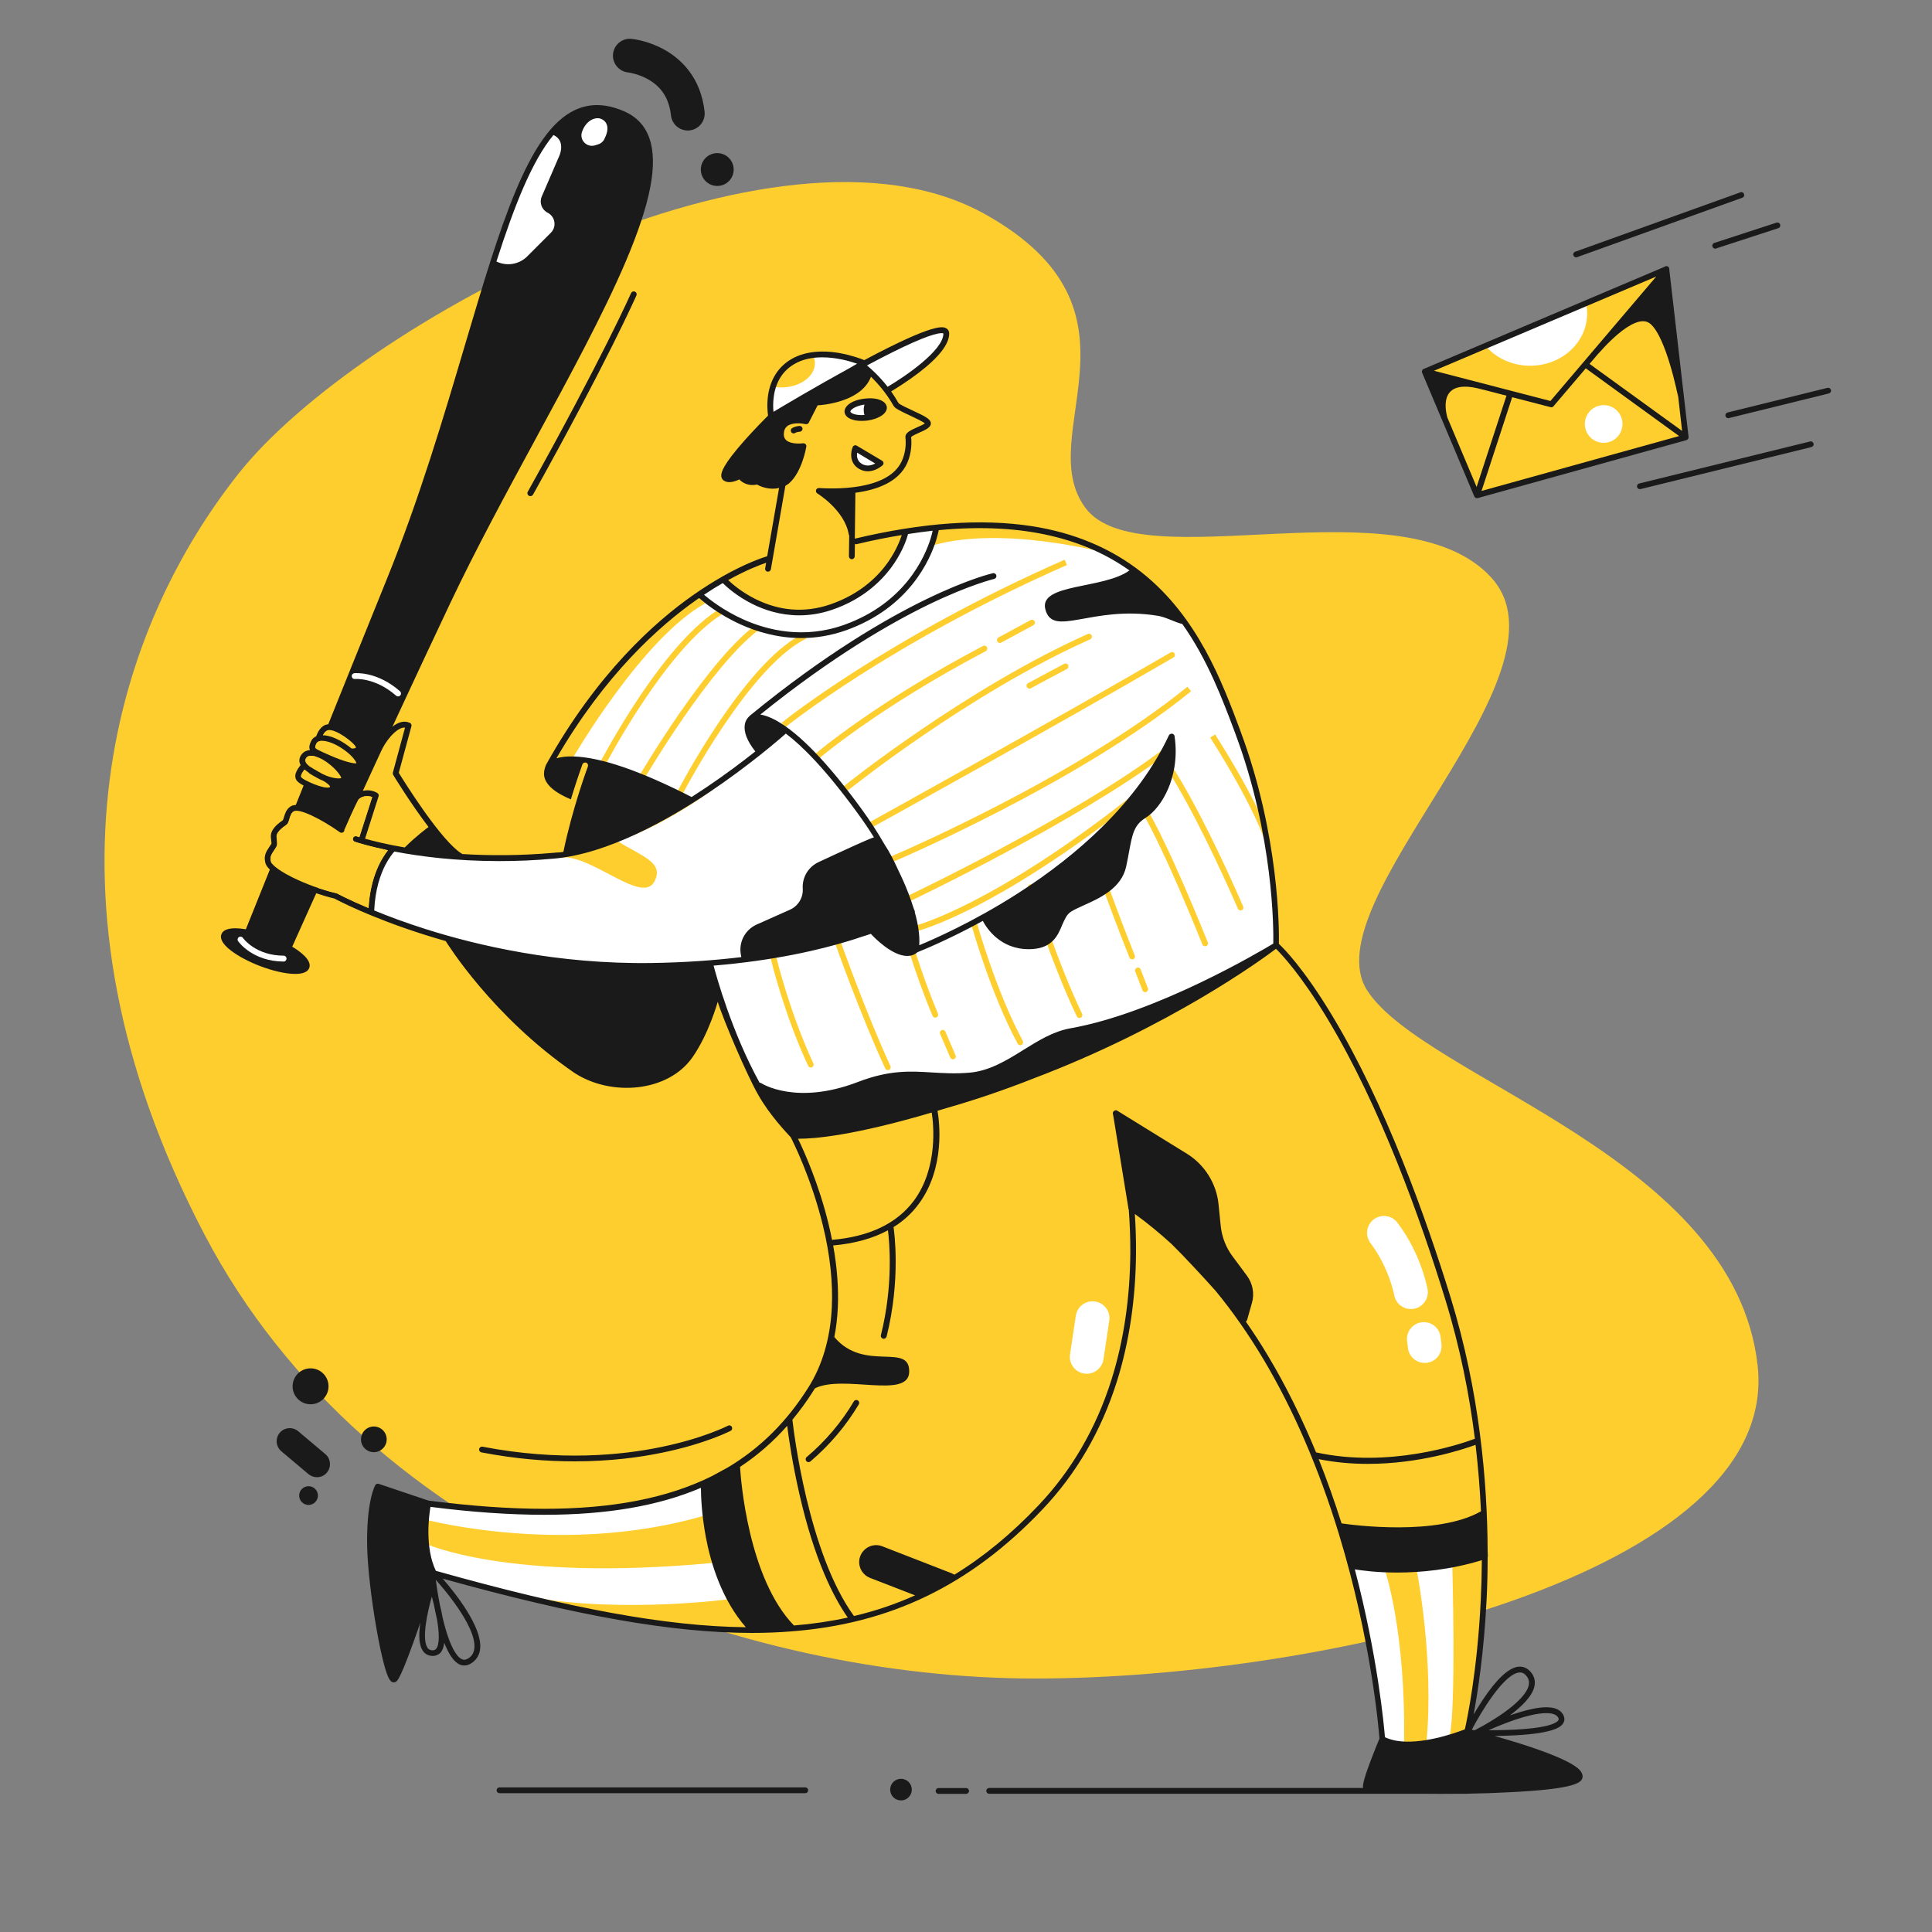 <svg xmlns="http://www.w3.org/2000/svg" xmlns:xlink="http://www.w3.org/1999/xlink" id="Layer_1" x="0" y="0" version="1.1" viewBox="0 0 2000 2000" xml:space="preserve" style="enable-background:new 0 0 2000 2000"><rect x="0" y="0" width="2000" height="2000" fill="#808080" stroke="none"/><g id="Layer_3"><g id="Layer_6"><path d="M247.5,489.6c123.4-155.2,556.9-388,772-268c179.8,100.3,48,228,104,304s328-28,420,72s-188,336-128,428 s380,172,404,388s-448,324-748,324c-297.3,0-690-135-860-460C25.7,922.3,123.5,645.6,247.5,489.6z" style="fill:#fece2f"/></g></g><g id="Layer_1_1_"><g><path d="M672.3,143.3c-4.5-13.1-13.4-22.6-26.5-28.2c-18.6-8-35.2-8.4-50.6-1.2c-48.6,22.7-77.3,120-113.8,243 c-22.1,74.6-47.1,159.1-81,242.7C362,694.3,274.9,911.1,254.5,962c-18.1-3-23.8,1.1-25.3,5.1c-1.3,3.3-0.6,9,10.1,17.1 c7.4,5.6,17.8,11.2,29.5,15.7c13,5,26.7,8.3,36.8,8.3c7.4,0,12.9-1.8,14.5-6.1c3.1-8-9.3-17.1-17.6-22.1 c20.1-45,87.5-194.7,163.4-355.2c26.4-55.8,58-114,88.5-170.3c36-66.4,70-129.1,93-182.9C673.5,210.3,681.4,169.6,672.3,143.3z" style="fill:#1a1a1a"/><g><path d="M619,149.5c3.1-0.9,5.6-3.1,6.9-6.1l0.4-1c4.8-9.7,2.4-17-4.5-19.5c-5.6-2-15,1.6-19.2,13.3l0,0 c-3.2,8.4,4.6,16.8,13.2,14.3L619,149.5z" style="fill:#fff"/></g><path d="M545.8,265.4l24.4-24.4c6.3-6.3,4.6-16.8-3.3-20.8l0,0c-6.1-3.1-8.8-10.4-6.1-16.7l17-39.4 c5.8-11.9,3.2-20.8-4.9-24.3c-22.1,26.6-40.4,73-59,130.9C524.5,275.9,537.4,273.8,545.8,265.4z" style="fill:#fff"/><g><path d="M293.6,995.4L293.6,995.4c-32.1-0.2-46.5-20.2-47.1-21.1c-1-1.4-0.6-3.2,0.7-4.2c1.4-0.9,3.2-0.6,4.2,0.7 c0.5,0.8,13.4,18.4,42.2,18.5c1.7,0,3,1.4,3,3C296.6,994,295.3,995.4,293.6,995.4z" style="fill:#fff"/></g><g><path d="M412.1,720.9c-0.7,0-1.4-0.2-2-0.7c-21.9-19.2-42.5-17.3-42.7-17.3c-1.7,0.2-3.1-1-3.3-2.7 c-0.2-1.6,1-3.1,2.7-3.3c0.9-0.1,23.5-2.2,47.3,18.7c1.2,1.1,1.4,3,0.3,4.2C413.8,720.5,413,720.9,412.1,720.9z" style="fill:#fff"/></g></g><g id="Layer_4"><g><g><path d="M594.7,1512.8c-28.7,0-61-2.5-96.3-9.3c-1.6-0.3-2.7-1.9-2.4-3.5c0.3-1.6,1.9-2.7,3.5-2.4 c80,15.4,144.8,8.7,185.1,0.3c43.7-9,68.7-21.9,69-22c1.5-0.8,3.3-0.2,4,1.3c0.8,1.5,0.2,3.3-1.3,4c-1,0.5-25.9,13.3-70.3,22.5 C663,1508.5,632,1512.8,594.7,1512.8z" style="fill:#1a1a1a"/></g><g><path d="M549,513.6c-0.5,0-1-0.1-1.5-0.4c-1.4-0.8-2-2.6-1.2-4.1C623.4,370.9,653,304,653.3,303.4 c0.7-1.5,2.4-2.2,4-1.5c1.5,0.7,2.2,2.4,1.5,4c-0.3,0.7-29.9,67.7-107.1,206.3C551.1,513,550.1,513.6,549,513.6z" style="fill:#1a1a1a"/></g><path d="M742.5,158.5c-9.4,0-17,7.6-17,17s7.6,17,17,17s17-7.6,17-17S751.9,158.5,742.5,158.5z" style="fill:#1a1a1a"/><g><path d="M712,135.1c-8.8,0-16.4-6.6-17.4-15.6c-1.9-17.2-9.6-29.4-23.5-37.3c-10.5-6-20.6-7.1-20.7-7.2 c-9.6-0.9-16.7-9.4-15.8-19s9.4-16.7,19-15.8c1.8,0.2,17.8,1.9,34.8,11.6c16.5,9.4,37.1,28.2,41,63.9c1,9.6-5.9,18.2-15.5,19.3 C713.3,135,712.6,135.1,712,135.1z" style="fill:#1a1a1a"/></g><g><circle cx="321.5" cy="1435.1" r="18.6" style="fill:#1a1a1a"/></g><g><circle cx="319.4" cy="1548.2" r="9.7" style="fill:#1a1a1a"/></g><g><circle cx="387" cy="1490" r="13.3" style="fill:#1a1a1a"/></g><g><path d="M328.1,1529.2c-3.1,0-6.2-1.1-8.8-3.2l-28.1-23.7c-5.7-4.8-6.4-13.4-1.6-19.1s13.4-6.4,19.1-1.6l28.1,23.7 c5.7,4.8,6.4,13.4,1.6,19.1C335.8,1527.6,331.9,1529.2,328.1,1529.2z" style="fill:#1a1a1a"/></g></g></g><g><path d="M969,547.1c0,0-19.5,82-99,103.5c0,0-66.7,27.2-145.3-34.7c0,0-59.2,37.7-101.2,93.2s-54.5,82-54.5,82 s46.5-23.3,145.5,37.8l71.2-51l28.8-22.8c0,0,35,31.5,70,79.5s65.7,95.3,63.8,148.7c0,0-16.3,12.8-45.3-19.2 c0,0-116.5,36.5-168,32.5c0,0,31.5,107,55,136.5l31,42.5l103.5-17c0,0,95-23,209-74s187.5-106,187.5-106s1-85-26.5-181 s-64-153-87.5-179.5S1125,539.6,969,547.1z" style="fill:#fff"/></g><g><g><g><path d="M839.3,1105c-1.1,0-2.2-0.6-2.7-1.7c-24.4-52-38.4-109.4-38.5-110c-0.4-1.6,0.6-3.2,2.2-3.6 c1.6-0.4,3.2,0.6,3.6,2.2c0.1,0.6,14,57.4,38.1,108.9c0.7,1.5,0.1,3.3-1.4,4C840.2,1104.9,839.7,1105,839.3,1105z" style="fill:#fece2f"/></g><g><path d="M919.1,1107.8c-1.1,0-2.2-0.6-2.7-1.7c-25.6-55.2-52-129.8-52.2-130.5c-0.6-1.6,0.3-3.3,1.8-3.8 c1.6-0.5,3.3,0.3,3.8,1.8c0.3,0.7,26.6,75,52,130c0.7,1.5,0,3.3-1.5,4C920,1107.8,919.6,1107.8,919.1,1107.8z" style="fill:#fece2f"/></g><g><path d="M968.2,1053.5c-1.2,0-2.3-0.7-2.8-1.8c-18.8-44.6-31.2-89.8-31.3-90.3c-0.4-1.6,0.5-3.2,2.1-3.7 c1.6-0.4,3.2,0.5,3.7,2.1c0.1,0.4,12.4,45.3,31.1,89.5c0.6,1.5-0.1,3.3-1.6,3.9C969,1053.4,968.6,1053.5,968.2,1053.5z" style="fill:#fece2f"/></g><g><path d="M1056.1,1082c-1.1,0-2.1-0.6-2.6-1.6c-28-51.5-48.1-123.6-48.3-124.3c-0.4-1.6,0.5-3.2,2.1-3.7 c1.6-0.4,3.2,0.5,3.7,2.1c0.2,0.7,20.2,72.1,47.8,123c0.8,1.5,0.3,3.3-1.2,4.1C1057,1081.9,1056.6,1082,1056.1,1082z" style="fill:#fece2f"/></g><g><path d="M1117.4,1053.8c-1.1,0-2.2-0.6-2.7-1.7c-26.1-54.1-50.4-131.9-50.6-132.7c-0.5-1.6,0.4-3.3,2-3.8 s3.3,0.4,3.8,2c0.2,0.8,24.4,78.2,50.3,131.9c0.7,1.5,0.1,3.3-1.4,4C1118.3,1053.7,1117.9,1053.8,1117.4,1053.8z" style="fill:#fece2f"/></g><g><path d="M1172,993.1c-1.2,0-2.3-0.7-2.8-1.9c-22.4-55.9-42.8-115-43.1-115.6c-0.5-1.6,0.3-3.3,1.9-3.8 s3.3,0.3,3.8,1.9c0.2,0.6,20.6,59.6,42.9,115.4c0.6,1.5-0.1,3.3-1.7,3.9C1172.7,993,1172.4,993.1,1172,993.1z" style="fill:#fece2f"/></g><g><path d="M1247.5,979.6c-1.2,0-2.3-0.7-2.8-1.9c-14.3-35.6-49.9-121.6-71.6-151.5c-1-1.3-0.7-3.2,0.7-4.2 c1.3-1,3.2-0.7,4.2,0.7c21.3,29.4,54.4,108.4,72.3,152.8c0.6,1.5-0.1,3.3-1.7,3.9C1248.3,979.5,1247.9,979.6,1247.5,979.6z" style="fill:#fece2f"/></g><g><path d="M1284.2,942.5c-1.2,0-2.3-0.7-2.7-1.8c-18.9-43-47-103.2-73.7-145.2c-0.9-1.4-0.5-3.3,0.9-4.1 c1.4-0.9,3.3-0.5,4.1,0.9c26.9,42.3,55.2,102.7,74.1,146c0.7,1.5,0,3.3-1.5,4C1285.1,942.4,1284.6,942.5,1284.2,942.5z" style="fill:#fece2f"/></g><g><path d="M1309.1,869.5c-0.1-0.4-11.8-35.9-56.3-106l5.1-3.2c45,70.8,56.5,105.9,57,107.4L1309.1,869.5z" style="fill:#fece2f"/></g><g><path d="M627.7,789.9l-5.3-2.8c0.2-0.3,15.7-30,38.3-63.9c30.4-45.6,58.4-76.7,83.3-92.3l3.2,5.1 C689.5,672.2,628.3,788.8,627.7,789.9z" style="fill:#fece2f"/></g><g><path d="M667.6,805.1l-5.2-3c0.2-0.3,17.1-29.1,40-62.3c30.9-44.7,57.4-75.7,78.8-92.1l3.6,4.8 C734.9,690.6,668.3,803.9,667.6,805.1z" style="fill:#fece2f"/></g><g><path d="M706.7,821.9l-5.3-2.8c0.2-0.3,17.5-33.7,42-70.2c33.1-49.3,62.8-80.6,88.4-93.1l2.6,5.4 C775.4,690,707.3,820.6,706.7,821.9z" style="fill:#fece2f"/></g><g><path d="M812.9,752.9l-3.8-4.7c1.1-0.9,108.6-87.7,293-168.8l2.4,5.5C920.9,665.7,814,752,812.9,752.9z" style="fill:#fece2f"/></g><g><path d="M846,785.6c-0.8,0-1.7-0.4-2.3-1c-1.1-1.3-0.9-3.1,0.3-4.2c0.6-0.5,62.1-53.1,173.6-111.7 c1.5-0.8,3.3-0.2,4.1,1.3s0.2,3.3-1.3,4.1c-110.8,58.3-171.8,110.4-172.4,111C847.4,785.3,846.7,785.6,846,785.6z" style="fill:#fece2f"/></g><g><path d="M876,818.6c-0.9,0-1.7-0.4-2.3-1.1c-1-1.3-0.8-3.2,0.5-4.2c1.2-1,125.4-100.5,251.9-157 c1.5-0.7,3.3,0,4,1.5s0,3.3-1.5,4C1002.8,717.9,879.3,817,878.1,818C877.3,818.3,876.7,818.6,876,818.6z" style="fill:#fece2f"/></g><g><path d="M1185.5,1027.1c-1.2,0-2.3-0.7-2.8-1.9l-7.5-19.5c-0.6-1.5,0.2-3.3,1.7-3.9c1.6-0.6,3.3,0.2,3.9,1.7 l7.5,19.5c0.6,1.5-0.2,3.3-1.7,3.9C1186.2,1027,1185.9,1027.1,1185.5,1027.1z" style="fill:#fece2f"/></g><g><path d="M986.5,1096.6c-1.2,0-2.3-0.7-2.8-1.8l-10.5-24.5c-0.7-1.5,0.1-3.3,1.6-3.9c1.5-0.7,3.3,0.1,3.9,1.6 l10.5,24.5c0.7,1.5-0.1,3.3-1.6,3.9C987.3,1096.5,986.9,1096.6,986.5,1096.6z" style="fill:#fece2f"/></g><g><path d="M1035,665.6c-1.1,0-2.1-0.6-2.6-1.6c-0.8-1.5-0.2-3.3,1.2-4.1l33.3-18c1.5-0.8,3.3-0.2,4.1,1.2 c0.8,1.5,0.2,3.3-1.2,4.1l-33.3,18C1036,665.4,1035.5,665.6,1035,665.6z" style="fill:#fece2f"/></g><g><path d="M1065.7,712.9c-1,0-2-0.5-2.6-1.5c-0.9-1.4-0.4-3.3,1-4.1c3.4-2,36.1-19.3,37.5-20.1 c1.5-0.8,3.3-0.2,4.1,1.2c0.8,1.5,0.2,3.3-1.2,4.1c-11.7,6.2-34.6,18.4-37.2,19.9C1066.7,712.8,1066.2,712.9,1065.7,712.9z" style="fill:#fece2f"/></g></g><g><path d="M902,856.6c-1.1,0-2.1-0.6-2.6-1.6c-0.8-1.5-0.3-3.3,1.2-4.1c1.9-1.1,193.7-107,311.2-175.5 c1.4-0.8,3.3-0.4,4.1,1.1c0.8,1.4,0.4,3.3-1.1,4.1c-117.6,68.5-309.4,174.5-311.3,175.5C903,856.4,902.5,856.6,902,856.6z" style="fill:#fece2f"/></g><g><path d="M924.2,892.3l-2.3-5.5c1.9-0.8,190.2-80.7,307.3-175.9l3.8,4.7C1115.1,811.3,926.1,891.5,924.2,892.3z" style="fill:#fece2f"/></g><g><path d="M943.3,932.3l-2.6-5.4c1.7-0.8,171.4-81.8,261.6-149.9l3.6,4.8C1115.2,850.2,945,931.5,943.3,932.3z" style="fill:#fece2f"/></g><g><path d="M950.8,963.5l-1.5-5.8c0.8-0.2,81.3-22,224.5-135.6l3.7,4.7c-75.3,59.8-132.9,93.8-167.8,111.7 C971.5,958,951.6,963.2,950.8,963.5z" style="fill:#fece2f"/></g></g><g><path d="M969,547.1c0,0,96-16.5,179.3,26.2c0,0-108.7-30-182.7-8.7L969,547.1z" style="fill:#fece2f"/></g><g><path d="M593,784.6c0,0,72-124.2,137-160l-8.5-7.5c0,0-52.5,35-90,83s-62.5,91-62.5,91L593,784.6z" style="fill:#fece2f"/></g><g><path d="M748.8,599.8c0,0,52.8,52.2,117.2,25.8s69-64.5,70.5-72.5c2.5,0.5,32.5-6,32.5-6s-19.5,89.5-109.5,107.5 s-135.8-43.7-135.3-41.2S748.8,599.8,748.8,599.8z" style="fill:#fff"/></g><g><path d="M715,1051.6c-0.5,0-1-0.1-1.4-0.4l-89-49c-1.5-0.8-2-2.6-1.2-4.1s2.6-2,4.1-1.2l89,49c1.5,0.8,2,2.6,1.2,4.1 C717.1,1051,716.1,1051.6,715,1051.6z" style="fill:#fece2f"/></g><g><path d="M406.5,879.1c0,0-20,22.5-21.5,65c0,0,81.5,37.5,203.5,51.5s248-13,248-13S914,962.7,944,943.9 c0,0-25.5-66.8-58.5-111.3s-71-73.5-71-77.5s-88.7,90.1-184,118.5C531.5,904.1,406.5,879.1,406.5,879.1z" style="fill:#fff"/></g><g><path d="M581.1,887.5c32.9-2.3,84.6,50.2,96.8,24.2c9-19-12.2-24.7-41-42.2L581.1,887.5z" style="fill:#fece2f"/></g><g><path d="M821,1175.6c0,0,71,148,31,233s-122,185-409,148c0,0-9,37.7,3.1,71.2c0,0,267.9,75.8,392.9,56.8 s208-81,258-149s81-162,74-285c0,0,91,50,165,204s95,346,95,346s52,17,88-9c0,0,38-164,6-331s-128-422-204-482 c0,0-37.1,24.9-84.7,52c-58.7,33.4-134.9,71.8-194.3,93C910,1170.6,821,1175.6,821,1175.6z" style="fill:#fece2f"/></g><g><g><path d="M1453.5,1804.8c1.8-116.2-19.5-178.2-19.5-178.2l-34.9-7.2c0,0,33,126,31.5,184.5L1453.5,1804.8z" style="fill:#fff"/></g><g><path d="M1476.5,1805.1c8.5-86-9.8-179.2-9.8-179.2l36.7-5.7c0,0,4.3,149-3,178.3L1476.5,1805.1z" style="fill:#fff"/></g></g><g><path d="M441,1573.2c0,0,142.7,38,287.3-4l2-34.7c0,0-72,32.7-156,30s-135.3-6.7-135.3-6.7L441,1573.2z" style="fill:#fff"/></g><g><path d="M440.3,1597.9c0,0,84.7,40,298,20l18.7,37.3c0,0-110,15.3-208.7-2l-114-28L440.3,1597.9z" style="fill:#fff"/></g><g><path d="M892.5,378.1l26,26c0,0,30.5-19,43.5-31s22.5-31.5,14-31S925,356.1,892.5,378.1z" style="fill:#fff"/></g><g><path d="M798.3,431.2l94.2-53.2c0,0-38-24.5-72.2-3.5C790.7,392.8,798.3,431.2,798.3,431.2z" style="fill:#fff"/></g><g><path d="M808.8,401.1c19.2,0,34.8-11.3,34.8-25.2c0-3.2-0.8-6.2-2.3-9c-6.9,1.1-14,3.5-20.9,7.7 c-11,6.8-16.9,16.4-19.9,25.8C803.1,400.8,805.9,401.1,808.8,401.1z" style="fill:#fece2f"/></g><g><path d="M410.6,799.5c0,0,15.1-51,12.2-49.8s-13.3-9.7-37.1,35.9l-30,67.6L374,871l46.8,8.8l24.7-21.3L410.6,799.5z" style="fill:#fece2f"/></g><g><path d="M837,1513.6c-0.9,0-1.7-0.4-2.3-1.1c-1.1-1.3-0.9-3.2,0.4-4.2c19.4-16.4,35.9-35.8,48.8-57.6 c0.8-1.4,2.7-1.9,4.1-1c1.4,0.8,1.9,2.7,1,4.1c-13.3,22.3-30.2,42.2-50.1,59.1C838.4,1513.3,837.7,1513.6,837,1513.6z" style="fill:#1a1a1a"/></g><g><ellipse cx="896.1" cy="424.1" rx="19" ry="8.4" transform="matrix(0.992 -0.127 0.127 0.992 -46.667 117.429)" style="fill:#fff"/><path d="M918,421.2c-0.8-5.6-9-10.3-23.3-8.5c-14.4,1.8-21.1,8.5-20.4,14.1c0.3,2,1.7,5.7,8.4,7.7 c2.7,0.8,5.8,1.2,9.2,1.2c1.9,0,3.8-0.1,5.7-0.3c5.5-0.7,10.5-2.4,14.2-4.6C917.8,427.1,918.3,423.2,918,421.2z M884.5,428.8 c-2.8-0.8-4.1-2-4.2-2.7c-0.2-1.9,5.2-5.9,14.6-7.3c-0.8,2.8-1.3,6.6,0,10.8C891,429.9,887.3,429.6,884.5,428.8z" style="fill:#1a1a1a"/></g><g><path d="M885.5,464l26.1,15.5c0,0-10.3,9.5-20.8,3.2C880.1,476.5,885.5,464,885.5,464z" style="fill:#fff"/><path d="M898.4,487.9c-2.9,0-6-0.7-9.2-2.6c-10.1-6-8.7-17.3-6.5-22.5c0.3-0.8,1-1.4,1.8-1.7c0.8-0.3,1.7-0.2,2.5,0.3 l26.1,15.5c0.8,0.5,1.4,1.3,1.5,2.3s-0.3,1.9-1,2.5C913.2,482,906.7,487.9,898.4,487.9z M887.3,468.6c-0.5,3.4-0.3,8.5,4.9,11.6 s10.5,1.4,13.8-0.4L887.3,468.6z" style="fill:#1a1a1a"/></g><g><path d="M704,820.6" style="fill:none"/></g><g><path d="M1460.5,1355.1c-8.3,0-15.7-5.9-17.2-14.4c-0.1-0.5-5.5-28.7-24.6-53.9c-5.8-7.7-4.3-18.7,3.4-24.5 c7.7-5.8,18.7-4.3,24.5,3.4c24.5,32.3,30.9,67.4,31.2,68.9c1.7,9.5-4.7,18.6-14.2,20.3C1462.5,1355,1461.5,1355.1,1460.5,1355.1z" style="fill:#fff"/></g><g><path d="M1474.9,1410.9c-8.7,0-16.3-6.5-17.4-15.4l-0.9-7.3c-1.1-9.6,5.7-18.3,15.3-19.4c9.6-1.1,18.3,5.7,19.4,15.3 l0.9,7.3c1.1,9.6-5.7,18.3-15.3,19.4C1476.3,1410.9,1475.6,1410.9,1474.9,1410.9z" style="fill:#fff"/></g><g><path d="M833.6,1850.3H517.1c-1.7,0-3,1.3-3,3s1.3,3,3,3h316.5c1.7,0,3-1.3,3-3S835.3,1850.3,833.6,1850.3z" style="fill:#1a1a1a"/><circle cx="932.7" cy="1852.6" r="11.2" style="fill:#1a1a1a"/><path d="M1000.1,1851h-28.5c-1.7,0-3,1.3-3,3s1.3,3,3,3h28.5c1.7,0,3-1.3,3-3S1001.8,1851,1000.1,1851z" style="fill:#1a1a1a"/></g><g><path d="M1125,1422.1c-0.9,0-1.7-0.1-2.6-0.2c-9.6-1.4-16.1-10.3-14.7-19.9l6-40c1.4-9.6,10.3-16.1,19.9-14.7 s16.1,10.3,14.7,19.9l-6,40C1141,1415.8,1133.5,1422.1,1125,1422.1z" style="fill:#fff"/></g><g><path d="M820.8,448.6L820.8,448.6c-2.4-0.7-3-3.9-0.9-5.3c1.6-1.1,4.1-2,7.6-2.4c1.7-0.1,3.1,1.1,3.3,2.7 c0.1,1.6-1.1,3.1-2.7,3.3c-2.7,0.2-4.2,0.8-5,1.3C822.4,448.7,821.6,448.8,820.8,448.6z" style="fill:#1a1a1a"/></g><path d="M327.4,924.7c6.6,2.2,13,4.1,18.9,5.5c2.1,1.2,36.6,19.5,92.8,37.3c6.9,2.2,14.4,4.4,22.3,6.7 c0.1,0.2,0.2,0.4,0.3,0.5c0.8,1.1,47.6,77.4,133,136c38,24.7,96.7,20,122-16c17.1-24.3,26.3-57.7,26.3-57.7 c5.7,18.7,30.2,75.9,41.7,96c12,21.5,30.5,40.6,33.9,44.3c2.1,4.1,21.4,42.4,33.3,91.5c7.4,30.3,10.4,58.8,9.2,84.6 c-1.6,32.1-9.8,60.1-24.6,83.4c-22.1,34.9-49.3,62.1-82.9,82.2l-16.7,9.1c-46,22.8-102.9,33.8-173.6,33.8c-36.2,0-76-2.9-119.8-8.5 l-51.4-17.3c-1.4-0.5-2.9,0.1-3.6,1.3c-0.4,0.7-9.4,16.8-8.4,64.1c0.5,20.8,4.1,53.1,9.6,84.3c2.5,14.5,5.2,27.2,7.7,36.6 c3.9,14.6,6.3,17.6,8.3,18.7c0.6,0.3,1.2,0.5,1.9,0.5s1.5-0.2,2.2-0.6c1.7-1.1,5.2-3.3,24.3-58.2c0.4-1,0.7-2,1-3 c-1.9,13.3-1.2,22.8,2.1,28.3c1.8,3.1,4.5,5.1,7.9,5.8c1,0.2,2,0.3,2.9,0.3c3.9,0,6.5-1.8,8-3.3c2.1-2.4,3.3-5.9,3.9-10.2 c4.3,10.9,9.6,19.6,16,22.4c1.3,0.6,2.9,1,4.8,1c2.5,0,5.5-0.8,8.6-3.3c4.6-3.5,7.3-8.4,7.8-14.5c1.9-22.2-25.4-56.7-38.8-72.1 c138.8,38.6,238,56.2,320.2,56.2c13.6,0,26.8-0.5,39.5-1.5c103.6-7.7,186.6-47.9,261.2-126.4c35-36.8,60.9-81.4,77-132.4 c12.8-40.7,19.5-85.7,19.8-133.6c0.1-13.9-0.4-27.2-1.2-39.8c13.1,9.5,25.7,19.9,38,31.1c7,6.9,15,15.2,24.2,25.1 c7.6,8.1,14.9,16.1,21.4,23.4c17.6,21.4,34.1,45,49.4,70.6c31.1,52.2,57.4,113,78.1,180.7c33.6,109.8,41.4,202.6,42.1,212.2 c-1.1,2.5-5.1,12.3-9,22.6c-8.4,22.1-8.4,26.6-7.9,28.5H1024c-1.7,0-3,1.3-3,3s1.3,3,3,3h448.6c5.9,0.1,12.2,0.1,18.8,0.1 c6.1,0,12.4,0,18.8-0.1h8.8c0.3,0,0.6-0.1,0.8-0.1c14.3-0.2,29-0.7,43.2-1.5c62-3,72.5-8.9,74.7-13.6c0.6-1.2,1.1-3.4-0.2-6.1 c-1.4-3-5.7-12.1-62.8-30.3c-9.6-3-19.1-5.9-27.5-8.2c6.4-0.1,13.8-0.3,21.3-0.7c43.4-2.3,48.1-10,49.7-12.5c1.2-1.9,2.1-4.9,0-8.8 c-5.5-10.2-22.5-10.3-51.8-0.5c-1.1,0.4-2.2,0.8-3.3,1.1c12.1-9,23.3-19.9,25.4-30.3c1.1-5.5-0.3-10.5-4.1-14.8 c-3.5-4-8-5.8-12.9-5.2c-10,1.3-22.4,12.9-36.7,34.5c-3.4,5.2-6.6,10.3-9.3,14.9c4.2-22.5,10.7-64.5,13.4-118.5 c0.7-13.6,1.1-28.4,1.1-44.3c0.1-0.3,0.2-0.6,0.2-1l-0.2-5.5c-0.3-72.2-8.5-165.3-38.2-262c-25.5-82.6-67.4-200.3-122.7-292.1 c-29.6-49.1-50.3-69.8-55.2-74.3c0.3-13.3,0.6-112-39.6-219.8l-0.6-1.7c-18.4-49.3-43.7-116.8-101.5-162.8 c-31.6-25.1-70.1-41.4-114.6-48.2c-51.5-7.9-112.8-3.6-182.2,12.9c-0.2,0-0.3,0.1-0.5,0.2l0.6-47.6c22.5-3,45-11.2,53.7-30.9 c3.6-8.3,4.9-17.3,4-26.7c0.9-1.3,5.7-3.4,8.6-4.7c6.6-2.9,13.4-5.9,11.5-11.2c-1.3-3.3-6.7-6.2-18.9-11.8 c-5.2-2.4-13.2-6.1-14.3-7.6c-2.4-4.3-5-8.3-7.6-12c5-3,16.7-10.3,28.3-19.1c21.1-16.1,31.8-29.9,31.8-40.8c0-2.4-1-4.3-3-5.4 c-3.2-1.8-11.4-6.3-84.9,32.9c-2.8-1.2-12.8-5-25.6-7.3c-20-3.5-37.4-1.2-50.3,6.5c-13.1,7.8-21.3,20.7-23.7,37.2 c-1.4,9.6-0.5,17.7,0,21c-3.3,3.3-13.7,13.8-23.9,25.2c-22.9,25.8-25,33.9-24.5,37.8c0.2,1.9,1.2,3.5,2.8,4.4 c1.7,1.1,3.6,1.5,5.6,1.5c3.2,0,6.7-1.1,10.2-2.8c1.5,1.6,5.4,5,11.5,5.7c0.7,0.1,1.5,0.1,2.2,0.1c1.5,0,3.1-0.2,4.6-0.5 c0,0,0,0,0.1,0c0.4,0.3,7.3,4.3,16.2,4.3c2.1,0,4.4-0.2,6.6-0.8l-12.3,70.7c-4.2,1.3-21.6,6.9-46.8,21.2c-0.2,0.1-0.3,0.2-0.4,0.3 c-8.8,5-18.5,11.1-29,18.4c-40.7,28.4-100.2,82-152.3,175.2c-0.2,0.3-0.4,0.7-0.5,1c-1.3,2.8-2.6,7.6-1.8,11.9 c1.8,9,11.4,17.1,28.5,24.1c0.3,0.1,0.7,0.2,1.1,0.2c0.8,0,1.5-0.3,2.1-0.8L580.6,882c-2.4,0.3-4.8,0.6-7.2,0.8 c-35.4,3.1-67.2,3-94.7,1.3l0,0c-21.1-12-60.3-75-65.9-84.1l13.1-48.2c0.4-1.4-0.3-2.9-1.6-3.5c-6.1-2.8-12.3-0.6-18.1,4 c-9.4,6.8-17.7,23-26.5,41.4c-12.9,27.1-27.9,59.7-27.9,59.7s-25.1-18-45.5-20.1c-2.3,0.1-4.3,0.6-5.9,1.8c-4.2,2.9-5.5,7.6-6.5,11 c-0.4,1.1-0.8,2.5-1.1,3c-8.8,5.9-12.9,11.6-12.4,17.5c0.2,1.6,0.3,2.9,0.4,3.9c0.3,2.6,0.3,2.9,0.1,3.1c-0.5,0.8-1,1.5-1.5,2.2 c-3.8,5.7-6.4,9.5-4.9,16.6c0.3,2.4,2,5.1,4.9,7.8C299.2,916.6,327.4,924.7,327.4,924.7z M281.8,894.2c-0.9-1.1-1.2-1.9-1.3-2.3 c-0.1-0.1-0.1-0.3-0.1-0.4c-1-4.8,0.4-6.8,4-12.2c0.5-0.7,1-1.5,1.5-2.3c1.3-2.1,1.1-3.7,0.8-7c-0.1-1-0.3-2.3-0.4-3.8 c-0.2-2.4,1.4-6.4,9.9-12.1c2-1.3,2.6-3.6,3.4-6.3c0.8-2.6,1.7-5.7,3.8-7.5C295.7,859.6,288.4,877.8,281.8,894.2z M945.3,354.5 c25.8-11.4,30.6-9.7,31.3-9.3c0,0,0,0,0,0.1c0,17.5-39.9,44.6-57.7,55.1c-8.5-10.8-16.9-18.4-21.4-22.1 C916.6,368.1,932.6,360.1,945.3,354.5z M800.7,426.3c-0.4-3.8-0.6-9.8,0.4-16.4c2.2-14.8,9.2-25.9,20.8-32.8 c8.9-5.4,19.3-7.2,29.3-7.2c14.7,0,28.6,4,36.1,6.6l-7.4,4.3C845.4,399.7,811.9,419.6,800.7,426.3z M793.1,582.6l-1,5.7 c-0.3,1.7,0.8,3.2,2.4,3.5c0.2,0,0.3,0,0.5,0c1.4,0,2.7-1,3-2.4l15-86.4c1-0.6,1.9-1.2,2.8-1.9c0.3-0.2,0.5-0.3,0.8-0.5 s0.5-0.4,0.7-0.7c12.9-11.6,17.2-36.3,17.4-37.5c0.2-1-0.1-1.9-0.8-2.6s-1.7-1-2.6-0.9c-3.3,0.5-12.9,0.8-17.4-3.2 c-1.7-1.5-2.6-3.6-2.5-6.4c0.1-3.7,1.3-6.4,3.6-8.2c5.1-4,15-2.9,18.7-2.1c0.3,0.1,0.6,0.1,0.9,0.1c1.1,0,2.1-0.6,2.6-1.5l9.2-18 c3.9-0.2,13.7-1.2,24.1-4.5c16.2-5.2,26.9-13.8,31.1-25.1c7,6.8,16.1,17.1,23.4,30.1c1.6,2.7,6.4,5.1,17.1,10.1 c5,2.3,13,6.1,15.3,8.1c-1.4,1.2-5.4,2.9-7.9,4c-6.5,2.9-12.7,5.6-12.2,10.5c0.9,8.4-0.3,16.5-3.5,23.9 c-5.4,12.4-18,20.9-37.5,25.4c-17,3.9-35.7,3.9-48.4,3.1c-0.5,0-1,0.1-1.5,0.3l0,0c-0.1,0.1-0.3,0.1-0.4,0.2 c-0.1,0-0.1,0.1-0.2,0.1c-0.1,0-0.1,0.1-0.2,0.2c-0.1,0.1-0.2,0.2-0.3,0.3l0,0c-0.2,0.2-0.3,0.4-0.4,0.7c-0.6,1.4-0.1,3,1.2,3.8 c0.2,0.1,28.3,17.4,32.5,42.3c0.1,0.4,0.2,0.8,0.5,1.1l-0.3,21.7c0,1.6,1.3,3,3,3c1.6,0,2.9-1.3,3-3l0.2-12.8 c0.6,0.3,1.3,0.4,1.9,0.2c16.2-3.9,31.7-7,46.6-9.4c-1.6,4.9-5.4,15.1-13.1,26.4c-9.9,14.7-28.6,34.4-61.3,45.5 c-26.1,8.8-52.2,6.8-77.5-5.9c-13.7-6.9-23.4-15.2-27.8-19.4C772.6,590.1,786.7,584.7,793.1,582.6z M748.2,603.6 c3.9,3.9,14.5,13.5,30.4,21.5c12.1,6.1,28.9,11.9,48.7,11.9c10.5,0,21.7-1.6,33.7-5.6c34.3-11.6,54-32.5,64.5-48 c10-14.8,13.7-27.3,14.5-30.6c8.7-1.3,17.2-2.5,25.5-3.4c-0.4,1.9-1.1,4.6-2.1,8c-6,19.4-26.7,66.9-89.4,89.4 c-42.2,15.1-79.9,5.4-104.1-5.4c-21.1-9.4-35.9-21.3-41.1-25.7C735.6,611.1,742.1,607.1,748.2,603.6z M404.6,762.1 c4.9-5.4,10.1-9.3,14.7-8.9l-12.6,46.6c-0.2,0.8-0.1,1.6,0.3,2.3c1.1,1.9,18.2,29.8,36.6,54c-1.1,0.8-13.5,10-24.6,21.2 c-18.7-3.2-32.7-6.7-41.1-9.1l14-43.8c0.5-1.3-0.1-2.7-1.2-3.4c-4.3-2.8-10.1-3.5-15.1-2.3c6-13,12.2-26.6,18.7-40.6 C396.9,772.3,400.4,766.9,404.6,762.1z M349,924.9c-0.4-0.2-0.9-0.3-1.4-0.4c-5.7-1.3-11.8-3.1-17.9-5.2 c11.6-25.7,25.9-57,41.9-92.1c0.1-0.1,0.2-0.2,0.3-0.2c3.4-3.2,9.3-3.5,13.4-1.9L372,866.6c-1.3-0.4-2.2-0.7-2.8-0.9 c-1.6-0.5-3.3,0.3-3.8,1.9c-0.5,1.6,0.3,3.3,1.9,3.8c3.1,1,15,4.8,34.3,8.8c-6.1,7.6-18.3,26.8-20.1,59.8 C360.8,931.3,349.2,925,349,924.9z M674.4,996.9c-97.4,1.4-180.7-18.3-233.4-35c-21.2-6.7-39.3-13.5-53.6-19.4 c0.9-21.9,6.6-37.4,11.3-46.7c4-7.8,7.9-12.5,9.6-14.3c25.9,5,62.9,9.9,108.4,9.9c17.9,0,37-0.7,57.1-2.6 c55.4-4.9,117.9-40.1,160.5-68.7c42.3-28.4,74.1-56.2,79.2-60.7c16.9,12.7,41,36.8,73.7,81.6c6.4,8.7,12.2,17.3,17.5,25.8 c-3.3,1.1-9.1,3.5-20.1,8.5c-12.2,5.5-27,12.4-37.3,17.2c-10.6,5-17,15.7-16.3,27.4c0.6,9.3-4.7,18-13.2,21.8l-34.5,15.4 c-11.9,5.3-18.7,18-16.4,30.9l0.5,2.8C740.1,994.1,709.1,996.4,674.4,996.9z M788,1121.3c-0.5-0.4-1.1-0.5-1.7-0.5 c-28.8-52.3-44.8-110.6-47.6-121.2c63.5-5.3,110.7-16.5,141.5-26c4.1-1.3,8-2.5,11.7-3.8c3.3-1,6.5-2,9.6-3.1 c3.7,4.1,22.1,22.9,37.7,22.9c3.8,0,7.5-1.1,10.6-3.9c4.7-1.9,31.9-12.8,67.6-32.4c4,7.6,18,29.3,47.6,29.3c24,0,30-13.9,34.6-25.2 c2.6-5.8,4.7-10.8,8.9-13.5c3.2-2.1,7.8-4.2,13.1-6.6c16.6-7.4,39.4-17.7,44.2-40.3c1.2-5.6,2.2-10.8,3-15.3 c3.3-17.8,5-27.5,16.7-34.8c9.4-5.8,18.1-17,23.9-30.7c4.9-11.5,10-30.2,6.5-54.2c-0.2-1.3-1.3-2.4-2.7-2.5c-0.3,0-0.6,0-0.8,0.1 c-1,0.1-1.9,0.8-2.4,1.7c-15.4,32.9-38.7,64.9-69.4,95.1c-24.6,24.2-53.9,47.3-87.2,68.6c-46.7,29.9-88.3,47.9-101.8,53.5 c0.7-10.5-1.3-22.4-4.6-34.1c0.2-0.7,0-1.5-0.4-2.2c0-0.1-0.1-0.1-0.1-0.1c-0.2-0.6-0.5-1.5-1-2.7c-3-9.7-6.7-19.1-10.3-27.2 c-1.7-3.9-3.6-7.8-5.5-11.8c-4.4-9.6-9.1-18.9-13.7-25.7c-7.5-13-15.7-25.7-24.2-37.3c-34.6-47.4-64.2-78.1-87.8-91.3 c-7.1-4-12.6-5.7-16.9-6.4c74.6-60.3,135.5-95,173.9-113.7c43-20.8,67.9-26.6,68.1-26.7c1.7-0.4,2.7-2,2.3-3.6 c-0.4-1.7-2-2.7-3.6-2.3c-1,0.2-25.6,5.9-69.1,27c-40,19.4-104.1,56.1-182.6,120.6c-0.2,0.2-0.4,0.4-0.5,0.6 c-1.4,1.2-3.8,3.9-4.6,8.5c-1.2,7.7,2.4,17,10.9,27.8c-13.5,10.7-31,23.9-50.9,37.3c-4.8,3.2-9.9,6.5-15.1,9.9c0,0-0.1,0-0.1-0.1 c-52.8-27-93.8-41.1-121.9-41.9c-7.9-0.3-13.7,0.6-17.9,1.9c50.2-86.5,106.3-136.9,145.1-164.1c0.9-0.6,1.7-1.2,2.6-1.8 c4.2,3.7,19.9,17,43.6,27.6c15.9,7.1,37.4,13.8,62.2,13.8c14.6,0,30.2-2.3,46.5-8.1c65.3-23.4,86.8-73,93.1-93.2 c1.5-4.9,2.3-8.6,2.7-10.4c90.8-8.6,153.1,10.3,197.4,41.7c-26.6,19.5-93.8,13.3-87.1,40.1c7.6,30.2,47.9-4.2,116,6.8 c8.3,1.1,19.3,7.3,25.8,8.5c26.3,37.1,41.7,78.3,54.3,111.8l0.6,1.7c39.8,106.3,39.6,203.5,39.3,217.4c-13.4,8.1-121.3,72-210,87.7 c-17.7,3.1-33.4,12.9-48.7,22.4c-17.2,10.7-35,21.7-55.6,23.5c-14.8,1.3-27.1,0.5-39.1-0.2c-22.6-1.4-43.9-2.7-76.7,9.9 C824.2,1144.6,788.4,1121.6,788,1121.3z M861.3,1283.5c-1-5.3-2.2-10.7-3.5-16.1c-10.2-42.3-25.9-76.6-31.7-88.6c0.5,0,1,0,1.5,0 c14.8,0,54.9-2.9,136.9-27.1c1.8,11.1,7,56.9-18.5,91.3C928.4,1266.6,899.9,1280.2,861.3,1283.5z M451.4,1706.9 c-0.7,0.9-2.1,1.9-5.3,1.3c-1.7-0.4-2.9-1.3-3.9-3c-5.5-9.5,0.1-35.8,4.8-52.3c0.8,2.7,1.5,5.5,2.2,8.4c0.9,4.7,1.9,9.6,3.1,14.6 C454.7,1689.8,455.3,1702.4,451.4,1706.9z M470,1658.7c14.7,20.3,22,36.6,21.1,47.2c-0.4,4.4-2.1,7.8-5.4,10.2 c-3.7,2.7-6.1,2.2-7.6,1.5c-4-1.8-12-9.7-19.9-43c-0.8-4.7-1.8-9.3-2.9-13.5c-2.2-11.3-3.6-21.1-4.2-25.7 C455.7,1640.5,462.9,1649,470,1658.7z M451.2,1626.1c-11.5-24-7.2-56.7-5.6-66.2c43,5.5,82.1,8.2,117.8,8.2 c64.7,0,118-9.1,162.2-27.9c0,8.2,0.7,27.6,5.1,51.1c5.1,27.1,16.5,64.7,41.4,93.2C689.9,1683.6,590.4,1665.3,451.2,1626.1z M821.9,1682.7c-47.4-48.9-55.1-151.6-55.8-164.2c18.1-11.9,34.3-26.1,48.8-42.5c1.5,12,5.4,39.2,12.7,70.9 c15.6,68.4,35.5,106.9,50,127.6C859.7,1678.4,841.2,1681.1,821.9,1682.7z M1312.9,1404c-7.4-12.5-15.2-24.4-23.2-35.9 c0.6-0.4,1.1-1,1.3-1.7l5-17.6c2.8-9.6,0.8-20.1-5.1-28.1l-15-20.2c-6.8-9.1-11-20-12.2-31.3l-2.3-22.8 c-2.2-21.3-14.4-40.7-32.6-52l-72.2-44.6c-1-0.6-2.2-0.6-3.2,0.1c-0.3,0.2-0.5,0.4-0.7,0.7c-0.7,0.7-0.9,1.8-0.6,2.8 c0,0,0.1,0.3,0.2,0.6l15.7,96c-0.1,0.7,0.1,1.5,0.5,2.1c1,14,1.7,28.9,1.6,44.6c-0.3,47.3-6.9,91.6-19.6,131.8 c-15.8,50.1-41.3,93.9-75.6,130c-27.9,29.4-56.6,53-86.9,71.6c-0.9-0.5-1.8-1-2.7-1.4l-72-28c-9-3.5-19.1,1-22.7,10 c-3.5,9,1,19.1,10,22.7l46.7,18.1c-20.2,9.1-41.2,16.2-63.3,21.4c-47.3-65.1-62.4-191.5-63.7-203.2c7.6-9.2,14.8-19,21.5-29.6 c0.6-1,1.2-2,1.8-2.9c29.5-14.7,97,11.5,97.6-17c0.7-31-46.5,0.8-77.5-36.1c1.9-9.7,3.1-19.8,3.6-30.4c0.9-20-0.7-41.6-4.8-64.4 c22.1-2,41-7.2,56.7-15.7c1.4,11.1,5.9,55.8-7.3,108.6c-0.4,1.6,0.6,3.2,2.2,3.6c0.2,0.1,0.5,0.1,0.7,0.1c1.3,0,2.5-0.9,3-2.3 c14.9-59.4,7.8-109,7.2-113.3c10.3-6.4,19-14.4,26-23.9c27.8-37.4,21.4-85.8,19.5-96.5c2.9-0.9,5.9-1.8,8.9-2.7 c28-8,58.4-18.1,90-30.6c140.8-53.3,236.6-123.1,251.5-134.4c5.9,5.8,25.8,26.8,53.1,72.1c55.1,91.2,96.8,208.4,122.1,290.7 c15.4,49.9,25,98.8,30.7,144.4c-15.9,5.9-89.2,30.6-164.4,14.1C1347.6,1467.8,1331.1,1434.4,1312.9,1404z M1365.1,1510.5 c17.3,3.5,34.5,4.9,50.9,4.9c52.8,0,97.3-14.5,111.5-19.7c2.8,24.1,4.6,47.1,5.6,68.8c-45.4,25.9-133,14.2-144.3,12.5 C1381.5,1554.1,1373.6,1531.8,1365.1,1510.5z M1516.4,1790.2c-0.4,0.2-0.8,0.3-1.3,0.5c-9.8,3.7-44.4,15.9-70.3,11.2 c-3.8-0.8-7.6-1.9-11.1-3.5c-1-12-7.5-83.8-31.2-173.8c6.2,1,22,3.3,43.7,3.3c23.8,0,54.7-2.7,87.8-12.8 c-0.1,14.5-0.5,28.2-1.1,40.7C1529.4,1730,1518.5,1781.1,1516.4,1790.2z M1526.3,1791.2C1526.2,1791.2,1526.2,1791.3,1526.3,1791.2 c-1.1-0.2-2-0.4-2.7-0.6c9.7-18.6,32.9-57.1,48.7-59.2c2.9-0.4,5.4,0.6,7.6,3.2c2.5,2.9,3.4,6.1,2.7,9.7 c-3.3,16.7-38.6,37.9-54.2,45.9C1527,1790.8,1526.3,1791.2,1526.3,1791.2z M1568.3,1780.3c24.7-8.3,41-9.1,44.7-2.3 c0.8,1.5,0.6,2.2,0.2,2.8c-1.4,2.3-8.6,7.8-44.9,9.7c-10,0.5-19.9,0.6-27.4,0.6C1548.2,1787.9,1558.2,1783.8,1568.3,1780.3z" style="fill:#1a1a1a"/><path d="M356,860.8c-1,1.4-2.8,1.7-4.2,0.7c-18.9-13.4-42.6-25.4-48-21.5c-2.4,1.7-3.4,5-4.2,7.8 c-0.8,2.7-1.4,5-3.4,6.3c-8.5,5.7-10.1,9.7-9.9,12.1c0.1,1.5,0.3,2.8,0.4,3.8c0.3,3.3,0.5,4.9-0.8,7c-0.5,0.8-1,1.6-1.5,2.3 c-3.6,5.4-5,7.4-4,12.2c0,0.1,0,0.3,0.1,0.4c0.1,1.8,4.8,7.6,21.7,16.1c13.8,6.9,30.7,13.1,45.4,16.5c0.5,0,0.9,0.1,1.4,0.4 c0.2,0.1,11.8,6.4,32.5,15.1c1.8-33,14-52.2,20.1-59.8c-19.3-4-31.2-7.8-34.3-8.8c-1.6-0.5-2.4-2.2-1.9-3.8s2.2-2.4,3.8-1.9 c0.1,0,2.7,0.9,2.8,0.9l9-28l4.3-13.5c-4.1-1.6-10-1.3-13.4,1.9c-0.2,0.2-0.5,0.4-0.8,0.5c-4.3,7.7-12.4,26.5-14.7,31.7 C356.6,859.7,356.4,860.3,356,860.8z" style="fill:#fece2f"/><g><path d="M576.6,882.6c9.6-46.1,26.2-90.8,26.3-91.3c0.6-1.6,2.3-2.3,3.9-1.8c1.6,0.6,2.3,2.3,1.8,3.9 c-0.2,0.5-16,42.9-25.4,88.5L576.6,882.6z" style="fill:#fece2f"/></g><g><path d="M369.6,780.2c1.4-0.5,2.7-1.2,3.6-2.4c0.9-1.3,1.8-3.4,0.6-6.7c-2-6-23.3-23.2-35.1-21.2 c-7.1,1.2-10.4,9.5-11.4,12.3c-2.4,1.1-4.3,2.8-5.3,5.1c-1.3,2.8-2.4,5.8-1.3,8.7c0.1,0.2,0.1,0.3,0.2,0.5c-0.8,0-1.6,0.1-2.3,0.3 c-3.2,0.8-5.7,2.7-7.3,5.5c-2,3.6-1.7,6.8-0.1,9.7c-4.7,6-7.1,10.9-4.4,15.5c2.8,4.8,21.8,13.6,32.4,13.6c1.3,0,2.5-0.1,3.5-0.4 c3.3-1,5.1-3.7,4.8-7.1c-0.1-0.7-0.3-1.4-0.5-2c1.1,0.1,2.1,0.2,3.1,0.2c3.1,0,5.8-0.7,7.6-2.3c1.1-1,1.6-2.5,1.5-4.2 c-0.2-3.4-3.3-8.2-8-13c3.3,1.2,6.4,2.1,9.1,2.8c3.2,0.8,5.8,1.2,7.9,1.2c3.2,0,5.1-0.9,6.1-2.8 C376.1,790.2,374.2,785.4,369.6,780.2z M339.8,755.8c8.3-1.4,27,13.4,28.4,17.1c0,0.1,0,0.2,0.1,0.2c0.3,0.7,0.2,1,0.2,1 c-0.4,0.4-2.2,0.8-4,0.7c-0.1,0-0.3,0-0.4,0c-2.3-2-5-3.9-8-5.8c-7.8-5-15.6-7.8-21.7-8C335.6,758.7,337.5,756.2,339.8,755.8z M341.7,814.1c0.1,0.6,0,0.7-0.4,0.8c-6,2.2-27-7.3-29.1-10.4c0,0,0-0.1-0.1-0.1c-0.4-0.6-1.2-2,3.2-7.8c3.5,3.1,8.2,5.7,12,7.8 c0.6,0.3,1.2,0.7,1.8,1c1.6,0.9,3.5,1.8,5.5,2.6C338.2,810.2,341.5,813,341.7,814.1z M353.3,805.4c-2.2,1-9,0.2-16-2.6 c-0.4-0.2-0.8-0.4-1.1-0.6c-0.3-0.2-0.6-0.2-0.9-0.3c-1.1-0.5-2.2-1.1-3.3-1.7c-0.6-0.3-1.2-0.7-1.9-1c-8.9-4.9-16-9.3-13.5-14 c0.8-1.4,1.8-2.2,3.4-2.6c0.6-0.1,1.3-0.2,2-0.2c4.6,0,10.8,2.9,15.5,6.1C348,795.8,352.8,803.1,353.3,805.4z M341.2,781.8 l-2.5-1.1c-6.8-3-11.7-5.2-12.3-6.8c-0.2-0.6,0.1-2,1.1-4.1c0.6-1.2,1.6-2,3.1-2.5c0.9-0.3,1.9-0.4,3-0.4c5,0,12.2,2.6,19.3,7.1 c11.1,7.1,15.6,13.7,16.1,16.2C366,790.6,356,788.4,341.2,781.8z" style="fill:#1a1a1a"/><path d="M341.2,815c0.4-0.2,0.5-0.2,0.4-0.8c-0.1-1.2-3.5-4-7.2-6c-2-0.8-3.9-1.7-5.5-2.6c-0.6-0.3-1.2-0.7-1.8-1 c-3.8-2.1-8.4-4.7-12-7.8c-4.4,5.8-3.6,7.2-3.2,7.8c0,0,0,0.1,0.1,0.1C314.3,807.7,335.2,817.2,341.2,815z" style="fill:#fece2f"/><path d="M335.3,801.9c0.3,0,0.6,0.1,0.9,0.3c0.3,0.1,0.7,0.3,1.1,0.6c7,2.8,13.8,3.6,16,2.6 c-0.5-2.3-5.3-9.6-15.7-16.9c-4.6-3.2-10.9-6.1-15.5-6.1c-0.7,0-1.4,0.1-2,0.2c-1.6,0.4-2.6,1.2-3.4,2.6c-2.5,4.7,4.6,9.1,13.5,14 c0.6,0.4,1.3,0.7,1.9,1C333,800.9,334.2,801.4,335.3,801.9z" style="fill:#fece2f"/><path d="M369,790.2c-0.5-2.4-5-9.1-16.1-16.2c-7.1-4.5-14.3-7.1-19.3-7.1c-1.1,0-2.1,0.1-3,0.4 c-1.5,0.4-2.5,1.2-3.1,2.5c-1,2.1-1.3,3.4-1.1,4.1c0.6,1.6,5.5,3.8,12.3,6.8l2.5,1.1C356,788.4,366,790.6,369,790.2z" style="fill:#fece2f"/><g><path d="M368.4,774.1c0,0,0-0.3-0.2-1c0-0.1-0.1-0.2-0.1-0.2c-1.4-3.8-20.1-18.5-28.4-17.1c-2.3,0.4-4.2,2.9-5.4,5.3 c6.2,0.2,13.9,3,21.7,8c3,1.9,5.6,3.8,8,5.8c0.1,0,0.3,0,0.4,0C366.2,774.9,368.1,774.5,368.4,774.1z" style="fill:#fece2f"/></g></g></g><g id="Layer_2"><g id="Layer_5"><g><g><polygon points="1475 384.6 1725 278.6 1745 452.6 1529 512.6" style="fill:#fece2f"/></g><g><path d="M1584,378.6c32.6,0,59-24.2,59-54c0-3.7-0.4-7.3-1.2-10.7L1537.7,358C1548.5,370.5,1565.2,378.6,1584,378.6 z" style="fill:#fff"/></g><g><g><path d="M1631.6,266.4c-1.2,0-2.4-0.8-2.8-2c-0.6-1.6,0.2-3.3,1.8-3.8l171-61.5c1.6-0.6,3.3,0.2,3.8,1.8 c0.6,1.6-0.2,3.3-1.8,3.8l-171,61.5C1632.3,266.3,1631.9,266.4,1631.6,266.4z" style="fill:#1a1a1a"/></g></g><g><g><path d="M1775.6,257.4c-1.3,0-2.4-0.8-2.9-2.1c-0.5-1.6,0.3-3.3,1.9-3.8l64.4-21c1.6-0.5,3.3,0.3,3.8,1.9 c0.5,1.6-0.3,3.3-1.9,3.8l-64.4,21C1776.2,257.4,1775.9,257.4,1775.6,257.4z" style="fill:#1a1a1a"/></g></g><g><g><path d="M1789.1,432.9c-1.3,0-2.6-0.9-2.9-2.3c-0.4-1.6,0.6-3.2,2.2-3.6l103.4-25.5c1.6-0.4,3.2,0.6,3.6,2.2 s-0.6,3.2-2.2,3.6l-103.4,25.5C1789.6,432.9,1789.3,432.9,1789.1,432.9z" style="fill:#1a1a1a"/></g></g><g><g><path d="M1697.6,506.4c-1.3,0-2.6-0.9-2.9-2.3c-0.4-1.6,0.6-3.2,2.2-3.6l176.9-43.5c1.6-0.4,3.2,0.6,3.6,2.2 s-0.6,3.2-2.2,3.6l-176.9,43.5C1698.1,506.4,1697.8,506.4,1697.6,506.4z" style="fill:#1a1a1a"/></g></g><path d="M1748,452.3l-20-173.7c0.1-0.9-0.3-1.8-1-2.4c-1.1-1-2.8-1-3.9,0l-248.5,105.4c-1.2,0.2-2.2,1-2.5,2.3 c0,0.1,0,0.2-0.1,0.3l0,0c-0.1,0.4-0.1,0.7,0,1.1c0,0.1,0,0.2,0.1,0.2c0,0.1,0,0.2,0.1,0.2c0,0.1,0,0.1,0,0.2l54,128 c0.2,0.4,0.5,0.8,0.8,1.1s0.7,0.5,1.1,0.6c0.3,0.1,0.6,0.1,0.9,0.1s0.5,0,0.8-0.1l216-60C1747.2,455.1,1748.2,453.8,1748,452.3z M1498.3,432.2c-2.8-10.2-8.5-43,39.1-28.1l-3.8-1.2l25.9,6.7l-30.9,94.5L1498.3,432.2z M1605,415.1l-120.5-31.3l230-97.5 L1605,415.1z M1565.4,411.2l39.8,10.3c0.3,0.1,0.5,0.1,0.8,0.1c0.9,0,1.7-0.4,2.3-1.2l33.3-39.1l96.6,70.1l-204.5,56.8 L1565.4,411.2z M1645.5,376.7l10.3-12.1c-1.1,1.4-1.7,2.2-1.7,2.2s37.7-45.6,54.3-31.6c16.7,14,28.7,75.3,28.7,75.3 s-0.2-1.8-0.4-4.8l4.6,40.4L1645.5,376.7z" style="fill:#1a1a1a"/><g><circle cx="1660.1" cy="438.9" r="19.5" style="fill:#fff"/></g></g></g></g></svg>